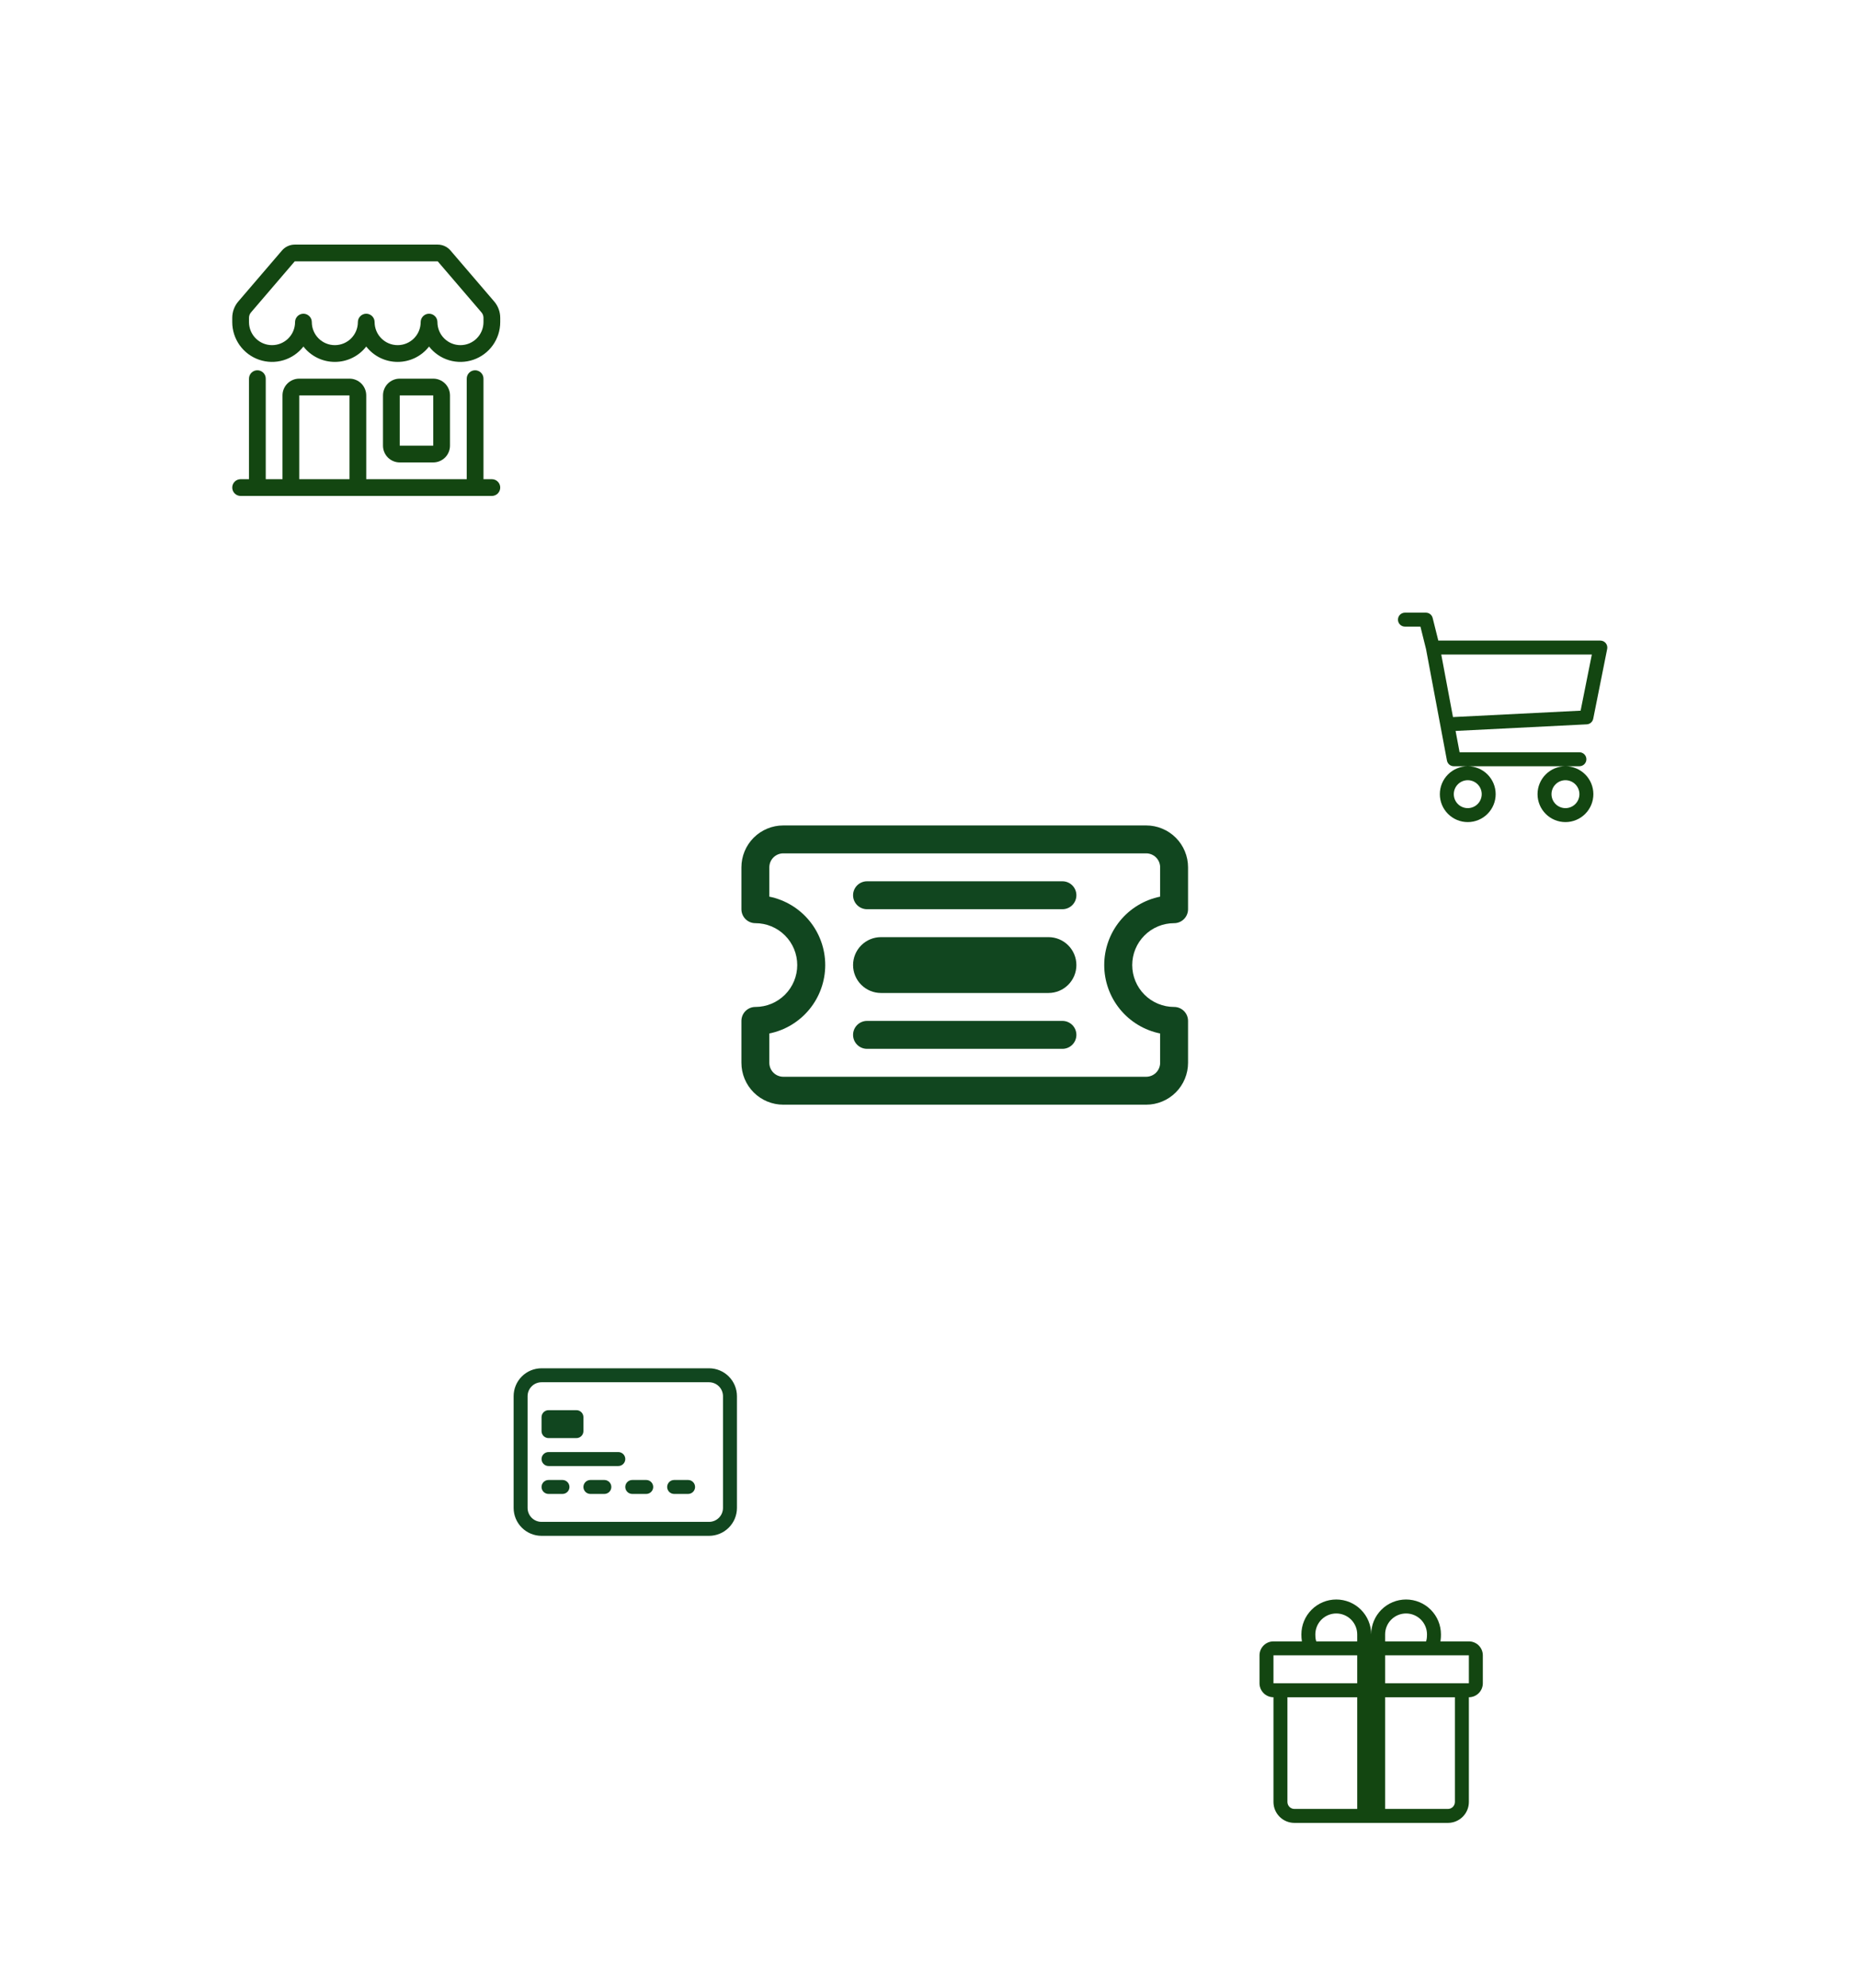 <svg width="416" height="445" viewBox="0 0 416 445" fill="none" xmlns="http://www.w3.org/2000/svg">
<g filter="url(#filter0_d_110_39)">
<ellipse cx="81.5" cy="77" rx="77.5" ry="77" fill="white"/>
<g clip-path="url(#clip0_110_39)">
<path d="M63.138 52.062C63.49 51.651 63.927 51.32 64.419 51.094C64.911 50.867 65.446 50.75 65.987 50.75H98.013C98.554 50.75 99.089 50.867 99.581 51.094C100.073 51.32 100.51 51.651 100.862 52.062L110.646 63.477C111.52 64.497 112 65.795 112 67.138V68.094C112 69.95 111.42 71.76 110.342 73.27C109.263 74.781 107.74 75.917 105.984 76.519C104.228 77.121 102.328 77.16 100.549 76.63C98.77 76.1 97.202 75.027 96.062 73.561C95.231 74.633 94.164 75.5 92.946 76.096C91.727 76.692 90.388 77.001 89.031 77C87.674 77.001 86.335 76.692 85.117 76.096C83.898 75.5 82.832 74.633 82 73.561C81.168 74.633 80.102 75.5 78.883 76.096C77.665 76.692 76.326 77.001 74.969 77C73.612 77.001 72.273 76.692 71.054 76.096C69.835 75.5 68.769 74.633 67.938 73.561C66.798 75.027 65.23 76.1 63.451 76.63C61.672 77.16 59.772 77.121 58.016 76.519C56.261 75.917 54.737 74.781 53.658 73.27C52.58 71.76 52 69.95 52 68.094V67.138C52 65.795 52.48 64.497 53.354 63.477L63.141 52.059L63.138 52.062ZM69.812 68.094C69.812 69.461 70.356 70.773 71.323 71.74C72.29 72.707 73.601 73.25 74.969 73.25C76.336 73.25 77.648 72.707 78.615 71.74C79.582 70.773 80.125 69.461 80.125 68.094C80.125 67.597 80.323 67.12 80.674 66.768C81.026 66.416 81.503 66.219 82 66.219C82.497 66.219 82.974 66.416 83.326 66.768C83.677 67.12 83.875 67.597 83.875 68.094C83.875 69.461 84.418 70.773 85.385 71.74C86.352 72.707 87.664 73.25 89.031 73.25C90.399 73.25 91.71 72.707 92.677 71.74C93.644 70.773 94.188 69.461 94.188 68.094C94.188 67.597 94.385 67.12 94.737 66.768C95.088 66.416 95.565 66.219 96.062 66.219C96.56 66.219 97.037 66.416 97.388 66.768C97.74 67.12 97.938 67.597 97.938 68.094C97.938 69.461 98.481 70.773 99.448 71.74C100.415 72.707 101.726 73.25 103.094 73.25C104.461 73.25 105.773 72.707 106.74 71.74C107.707 70.773 108.25 69.461 108.25 68.094V67.138C108.25 66.691 108.09 66.258 107.8 65.919L98.013 54.5H65.987L56.2 65.919C55.91 66.258 55.75 66.691 55.75 67.138V68.094C55.75 69.461 56.293 70.773 57.26 71.74C58.227 72.707 59.539 73.25 60.906 73.25C62.274 73.25 63.585 72.707 64.552 71.74C65.519 70.773 66.062 69.461 66.062 68.094C66.062 67.597 66.26 67.12 66.612 66.768C66.963 66.416 67.44 66.219 67.938 66.219C68.435 66.219 68.912 66.416 69.263 66.768C69.615 67.12 69.812 67.597 69.812 68.094ZM57.625 78.875C58.122 78.875 58.599 79.073 58.951 79.424C59.303 79.776 59.5 80.253 59.5 80.75V103.25H63.25V84.5C63.25 83.505 63.645 82.552 64.348 81.848C65.052 81.145 66.005 80.75 67 80.75H78.25C79.245 80.75 80.198 81.145 80.902 81.848C81.605 82.552 82 83.505 82 84.5V103.25H104.5V80.75C104.5 80.253 104.698 79.776 105.049 79.424C105.401 79.073 105.878 78.875 106.375 78.875C106.872 78.875 107.349 79.073 107.701 79.424C108.052 79.776 108.25 80.253 108.25 80.75V103.25H110.125C110.622 103.25 111.099 103.448 111.451 103.799C111.802 104.151 112 104.628 112 105.125C112 105.622 111.802 106.099 111.451 106.451C111.099 106.802 110.622 107 110.125 107H53.875C53.378 107 52.901 106.802 52.549 106.451C52.197 106.099 52 105.622 52 105.125C52 104.628 52.197 104.151 52.549 103.799C52.901 103.448 53.378 103.25 53.875 103.25H55.75V80.75C55.75 80.253 55.947 79.776 56.299 79.424C56.651 79.073 57.128 78.875 57.625 78.875ZM67 103.25H78.25V84.5H67V103.25ZM85.75 84.5C85.75 83.505 86.145 82.552 86.848 81.848C87.552 81.145 88.505 80.75 89.5 80.75H97C97.995 80.75 98.948 81.145 99.652 81.848C100.355 82.552 100.75 83.505 100.75 84.5V95.75C100.75 96.745 100.355 97.698 99.652 98.402C98.948 99.105 97.995 99.5 97 99.5H89.5C88.505 99.5 87.552 99.105 86.848 98.402C86.145 97.698 85.75 96.745 85.75 95.75V84.5ZM97 84.5H89.5V95.75H97V84.5Z" fill="#134611"/>
</g>
</g>
<g filter="url(#filter1_d_110_39)">
<ellipse cx="306.5" cy="379" rx="54.5" ry="58" fill="white"/>
<path d="M291.375 361.812C291.375 359.74 292.198 357.753 293.663 356.288C295.128 354.823 297.115 354 299.188 354C301.26 354 303.247 354.823 304.712 356.288C306.177 357.753 307 359.74 307 361.812C307 359.74 307.823 357.753 309.288 356.288C310.753 354.823 312.74 354 314.812 354C316.885 354 318.872 354.823 320.337 356.288C321.802 357.753 322.625 359.74 322.625 361.812V361.831C322.625 362.05 322.625 362.675 322.506 363.375H328.875C329.704 363.375 330.499 363.704 331.085 364.29C331.671 364.876 332 365.671 332 366.5V372.75C332 373.579 331.671 374.374 331.085 374.96C330.499 375.546 329.704 375.875 328.875 375.875V399.312C328.875 400.556 328.381 401.748 327.502 402.627C326.623 403.506 325.431 404 324.188 404H289.812C288.569 404 287.377 403.506 286.498 402.627C285.619 401.748 285.125 400.556 285.125 399.312V375.875C284.296 375.875 283.501 375.546 282.915 374.96C282.329 374.374 282 373.579 282 372.75V366.5C282 365.671 282.329 364.876 282.915 364.29C283.501 363.704 284.296 363.375 285.125 363.375H291.494C291.411 362.865 291.371 362.348 291.375 361.831V361.812ZM294.712 363.375H303.875V361.812C303.875 361.197 303.754 360.587 303.518 360.019C303.283 359.45 302.937 358.933 302.502 358.498C302.067 358.063 301.55 357.717 300.981 357.482C300.413 357.246 299.803 357.125 299.188 357.125C298.572 357.125 297.962 357.246 297.394 357.482C296.825 357.717 296.308 358.063 295.873 358.498C295.438 358.933 295.092 359.45 294.857 360.019C294.621 360.587 294.5 361.197 294.5 361.812C294.5 362.078 294.506 362.669 294.641 363.156C294.659 363.231 294.683 363.304 294.712 363.375ZM310.125 363.375H319.288C319.316 363.304 319.34 363.231 319.359 363.156C319.494 362.669 319.5 362.078 319.5 361.812C319.5 360.569 319.006 359.377 318.127 358.498C317.248 357.619 316.056 357.125 314.812 357.125C313.569 357.125 312.377 357.619 311.498 358.498C310.619 359.377 310.125 360.569 310.125 361.812V363.375ZM285.125 366.5V372.75H303.875V366.5H285.125ZM310.125 366.5V372.75H328.875V366.5H310.125ZM325.75 375.875H310.125V400.875H324.188C324.602 400.875 324.999 400.71 325.292 400.417C325.585 400.124 325.75 399.727 325.75 399.312V375.875ZM303.875 400.875V375.875H288.25V399.312C288.25 399.727 288.415 400.124 288.708 400.417C289.001 400.71 289.398 400.875 289.812 400.875H303.875Z" fill="#134611"/>
</g>
<g filter="url(#filter2_d_110_39)">
<ellipse cx="139.5" cy="321" rx="54.5" ry="54" fill="white"/>
<g clip-path="url(#clip1_110_39)">
<path d="M158.75 305.375C159.579 305.375 160.374 305.704 160.96 306.29C161.546 306.876 161.875 307.671 161.875 308.5V333.5C161.875 334.329 161.546 335.124 160.96 335.71C160.374 336.296 159.579 336.625 158.75 336.625H121.25C120.421 336.625 119.626 336.296 119.04 335.71C118.454 335.124 118.125 334.329 118.125 333.5V308.5C118.125 307.671 118.454 306.876 119.04 306.29C119.626 305.704 120.421 305.375 121.25 305.375H158.75ZM121.25 302.25C119.592 302.25 118.003 302.908 116.831 304.081C115.658 305.253 115 306.842 115 308.5V333.5C115 335.158 115.658 336.747 116.831 337.919C118.003 339.092 119.592 339.75 121.25 339.75H158.75C160.408 339.75 161.997 339.092 163.169 337.919C164.342 336.747 165 335.158 165 333.5V308.5C165 306.842 164.342 305.253 163.169 304.081C161.997 302.908 160.408 302.25 158.75 302.25H121.25Z" fill="#11461F"/>
<path d="M121.25 313.188C121.25 312.773 121.415 312.376 121.708 312.083C122.001 311.79 122.398 311.625 122.812 311.625H129.062C129.477 311.625 129.874 311.79 130.167 312.083C130.46 312.376 130.625 312.773 130.625 313.188V316.312C130.625 316.727 130.46 317.124 130.167 317.417C129.874 317.71 129.477 317.875 129.062 317.875H122.812C122.398 317.875 122.001 317.71 121.708 317.417C121.415 317.124 121.25 316.727 121.25 316.312V313.188ZM121.25 322.562C121.25 322.148 121.415 321.751 121.708 321.458C122.001 321.165 122.398 321 122.812 321H138.438C138.852 321 139.249 321.165 139.542 321.458C139.835 321.751 140 322.148 140 322.562C140 322.977 139.835 323.374 139.542 323.667C139.249 323.96 138.852 324.125 138.438 324.125H122.812C122.398 324.125 122.001 323.96 121.708 323.667C121.415 323.374 121.25 322.977 121.25 322.562ZM121.25 328.812C121.25 328.398 121.415 328.001 121.708 327.708C122.001 327.415 122.398 327.25 122.812 327.25H125.938C126.352 327.25 126.749 327.415 127.042 327.708C127.335 328.001 127.5 328.398 127.5 328.812C127.5 329.227 127.335 329.624 127.042 329.917C126.749 330.21 126.352 330.375 125.938 330.375H122.812C122.398 330.375 122.001 330.21 121.708 329.917C121.415 329.624 121.25 329.227 121.25 328.812ZM130.625 328.812C130.625 328.398 130.79 328.001 131.083 327.708C131.376 327.415 131.773 327.25 132.188 327.25H135.312C135.727 327.25 136.124 327.415 136.417 327.708C136.71 328.001 136.875 328.398 136.875 328.812C136.875 329.227 136.71 329.624 136.417 329.917C136.124 330.21 135.727 330.375 135.312 330.375H132.188C131.773 330.375 131.376 330.21 131.083 329.917C130.79 329.624 130.625 329.227 130.625 328.812ZM140 328.812C140 328.398 140.165 328.001 140.458 327.708C140.751 327.415 141.148 327.25 141.562 327.25H144.688C145.102 327.25 145.499 327.415 145.792 327.708C146.085 328.001 146.25 328.398 146.25 328.812C146.25 329.227 146.085 329.624 145.792 329.917C145.499 330.21 145.102 330.375 144.688 330.375H141.562C141.148 330.375 140.751 330.21 140.458 329.917C140.165 329.624 140 329.227 140 328.812ZM149.375 328.812C149.375 328.398 149.54 328.001 149.833 327.708C150.126 327.415 150.523 327.25 150.938 327.25H154.062C154.477 327.25 154.874 327.415 155.167 327.708C155.46 328.001 155.625 328.398 155.625 328.812C155.625 329.227 155.46 329.624 155.167 329.917C154.874 330.21 154.477 330.375 154.062 330.375H150.938C150.523 330.375 150.126 330.21 149.833 329.917C149.54 329.624 149.375 329.227 149.375 328.812Z" fill="#11461F"/>
</g>
</g>
<g filter="url(#filter3_d_110_39)">
<circle cx="337.5" cy="154.5" r="74.5" fill="white"/>
<path d="M313 134.688C313 134.273 313.165 133.876 313.458 133.583C313.751 133.29 314.148 133.125 314.562 133.125H319.25C319.599 133.125 319.937 133.242 320.212 133.456C320.486 133.671 320.681 133.971 320.766 134.309L322.031 139.375H358.312C358.544 139.375 358.772 139.427 358.981 139.525C359.189 139.624 359.374 139.768 359.52 139.947C359.667 140.126 359.772 140.335 359.828 140.559C359.884 140.783 359.889 141.017 359.844 141.244L356.719 156.869C356.65 157.209 356.47 157.518 356.207 157.745C355.944 157.972 355.613 158.104 355.266 158.122L325.9 159.597L326.797 164.375H353.625C354.039 164.375 354.437 164.54 354.73 164.833C355.023 165.126 355.188 165.523 355.188 165.938C355.188 166.352 355.023 166.749 354.73 167.042C354.437 167.335 354.039 167.5 353.625 167.5H325.5C325.136 167.5 324.783 167.372 324.503 167.139C324.223 166.906 324.033 166.583 323.966 166.225L319.281 141.272L318.031 136.25H314.562C314.148 136.25 313.751 136.085 313.458 135.792C313.165 135.499 313 135.102 313 134.688ZM322.694 142.5L325.319 156.497L353.894 155.063L356.406 142.5H322.694ZM328.625 167.5C326.967 167.5 325.378 168.158 324.206 169.331C323.033 170.503 322.375 172.092 322.375 173.75C322.375 175.408 323.033 176.997 324.206 178.169C325.378 179.342 326.967 180 328.625 180C330.283 180 331.872 179.342 333.044 178.169C334.217 176.997 334.875 175.408 334.875 173.75C334.875 172.092 334.217 170.503 333.044 169.331C331.872 168.158 330.283 167.5 328.625 167.5ZM350.5 167.5C348.842 167.5 347.253 168.158 346.081 169.331C344.908 170.503 344.25 172.092 344.25 173.75C344.25 175.408 344.908 176.997 346.081 178.169C347.253 179.342 348.842 180 350.5 180C352.158 180 353.747 179.342 354.919 178.169C356.092 176.997 356.75 175.408 356.75 173.75C356.75 172.092 356.092 170.503 354.919 169.331C353.747 168.158 352.158 167.5 350.5 167.5ZM328.625 170.625C329.454 170.625 330.249 170.954 330.835 171.54C331.421 172.126 331.75 172.921 331.75 173.75C331.75 174.579 331.421 175.374 330.835 175.96C330.249 176.546 329.454 176.875 328.625 176.875C327.796 176.875 327.001 176.546 326.415 175.96C325.829 175.374 325.5 174.579 325.5 173.75C325.5 172.921 325.829 172.126 326.415 171.54C327.001 170.954 327.796 170.625 328.625 170.625ZM350.5 170.625C351.329 170.625 352.124 170.954 352.71 171.54C353.296 172.126 353.625 172.921 353.625 173.75C353.625 174.579 353.296 175.374 352.71 175.96C352.124 176.546 351.329 176.875 350.5 176.875C349.671 176.875 348.876 176.546 348.29 175.96C347.704 175.374 347.375 174.579 347.375 173.75C347.375 172.921 347.704 172.126 348.29 171.54C348.876 170.954 349.671 170.625 350.5 170.625Z" fill="#134611"/>
</g>
<g filter="url(#filter4_d_110_39)">
<circle cx="216" cy="212" r="103" fill="white"/>
<path d="M191 196.375C191 195.546 191.329 194.751 191.915 194.165C192.501 193.579 193.296 193.25 194.125 193.25H237.875C238.704 193.25 239.499 193.579 240.085 194.165C240.671 194.751 241 195.546 241 196.375C241 197.204 240.671 197.999 240.085 198.585C239.499 199.171 238.704 199.5 237.875 199.5H194.125C193.296 199.5 192.501 199.171 191.915 198.585C191.329 197.999 191 197.204 191 196.375ZM191 227.625C191 226.796 191.329 226.001 191.915 225.415C192.501 224.829 193.296 224.5 194.125 224.5H237.875C238.704 224.5 239.499 224.829 240.085 225.415C240.671 226.001 241 226.796 241 227.625C241 228.454 240.671 229.249 240.085 229.835C239.499 230.421 238.704 230.75 237.875 230.75H194.125C193.296 230.75 192.501 230.421 191.915 229.835C191.329 229.249 191 228.454 191 227.625ZM197.25 205.75C195.592 205.75 194.003 206.408 192.831 207.581C191.658 208.753 191 210.342 191 212C191 213.658 191.658 215.247 192.831 216.419C194.003 217.592 195.592 218.25 197.25 218.25H234.75C236.408 218.25 237.997 217.592 239.169 216.419C240.342 215.247 241 213.658 241 212C241 210.342 240.342 208.753 239.169 207.581C237.997 206.408 236.408 205.75 234.75 205.75H197.25Z" fill="#11461F"/>
<path d="M166 190.125C166 187.639 166.988 185.254 168.746 183.496C170.504 181.738 172.889 180.75 175.375 180.75H256.625C259.111 180.75 261.496 181.738 263.254 183.496C265.012 185.254 266 187.639 266 190.125V199.5C266 200.329 265.671 201.124 265.085 201.71C264.499 202.296 263.704 202.625 262.875 202.625C260.389 202.625 258.004 203.613 256.246 205.371C254.488 207.129 253.5 209.514 253.5 212C253.5 214.486 254.488 216.871 256.246 218.629C258.004 220.387 260.389 221.375 262.875 221.375C263.704 221.375 264.499 221.704 265.085 222.29C265.671 222.876 266 223.671 266 224.5V233.875C266 236.361 265.012 238.746 263.254 240.504C261.496 242.262 259.111 243.25 256.625 243.25H175.375C172.889 243.25 170.504 242.262 168.746 240.504C166.988 238.746 166 236.361 166 233.875V224.5C166 223.671 166.329 222.876 166.915 222.29C167.501 221.704 168.296 221.375 169.125 221.375C171.611 221.375 173.996 220.387 175.754 218.629C177.512 216.871 178.5 214.486 178.5 212C178.5 209.514 177.512 207.129 175.754 205.371C173.996 203.613 171.611 202.625 169.125 202.625C168.296 202.625 167.501 202.296 166.915 201.71C166.329 201.124 166 200.329 166 199.5V190.125ZM175.375 187C174.546 187 173.751 187.329 173.165 187.915C172.579 188.501 172.25 189.296 172.25 190.125V196.688C175.782 197.405 178.958 199.321 181.239 202.112C183.52 204.902 184.766 208.396 184.766 212C184.766 215.604 183.52 219.098 181.239 221.888C178.958 224.679 175.782 226.595 172.25 227.312V233.875C172.25 234.704 172.579 235.499 173.165 236.085C173.751 236.671 174.546 237 175.375 237H256.625C257.454 237 258.249 236.671 258.835 236.085C259.421 235.499 259.75 234.704 259.75 233.875V227.312C256.218 226.595 253.042 224.679 250.761 221.888C248.48 219.098 247.234 215.604 247.234 212C247.234 208.396 248.48 204.902 250.761 202.112C253.042 199.321 256.218 197.405 259.75 196.688V190.125C259.75 189.296 259.421 188.501 258.835 187.915C258.249 187.329 257.454 187 256.625 187H175.375Z" fill="#11461F"/>
</g>
<defs>
<filter id="filter0_d_110_39" x="0" y="0" width="163" height="162" filterUnits="userSpaceOnUse" color-interpolation-filters="sRGB">
<feFlood flood-opacity="0" result="BackgroundImageFix"/>
<feColorMatrix in="SourceAlpha" type="matrix" values="0 0 0 0 0 0 0 0 0 0 0 0 0 0 0 0 0 0 127 0" result="hardAlpha"/>
<feOffset dy="4"/>
<feGaussianBlur stdDeviation="2"/>
<feComposite in2="hardAlpha" operator="out"/>
<feColorMatrix type="matrix" values="0 0 0 0 0 0 0 0 0 0 0 0 0 0 0 0 0 0 0.25 0"/>
<feBlend mode="normal" in2="BackgroundImageFix" result="effect1_dropShadow_110_39"/>
<feBlend mode="normal" in="SourceGraphic" in2="effect1_dropShadow_110_39" result="shape"/>
</filter>
<filter id="filter1_d_110_39" x="248" y="321" width="117" height="124" filterUnits="userSpaceOnUse" color-interpolation-filters="sRGB">
<feFlood flood-opacity="0" result="BackgroundImageFix"/>
<feColorMatrix in="SourceAlpha" type="matrix" values="0 0 0 0 0 0 0 0 0 0 0 0 0 0 0 0 0 0 127 0" result="hardAlpha"/>
<feOffset dy="4"/>
<feGaussianBlur stdDeviation="2"/>
<feComposite in2="hardAlpha" operator="out"/>
<feColorMatrix type="matrix" values="0 0 0 0 0 0 0 0 0 0 0 0 0 0 0 0 0 0 0.25 0"/>
<feBlend mode="normal" in2="BackgroundImageFix" result="effect1_dropShadow_110_39"/>
<feBlend mode="normal" in="SourceGraphic" in2="effect1_dropShadow_110_39" result="shape"/>
</filter>
<filter id="filter2_d_110_39" x="81" y="267" width="117" height="116" filterUnits="userSpaceOnUse" color-interpolation-filters="sRGB">
<feFlood flood-opacity="0" result="BackgroundImageFix"/>
<feColorMatrix in="SourceAlpha" type="matrix" values="0 0 0 0 0 0 0 0 0 0 0 0 0 0 0 0 0 0 127 0" result="hardAlpha"/>
<feOffset dy="4"/>
<feGaussianBlur stdDeviation="2"/>
<feComposite in2="hardAlpha" operator="out"/>
<feColorMatrix type="matrix" values="0 0 0 0 0 0 0 0 0 0 0 0 0 0 0 0 0 0 0.25 0"/>
<feBlend mode="normal" in2="BackgroundImageFix" result="effect1_dropShadow_110_39"/>
<feBlend mode="normal" in="SourceGraphic" in2="effect1_dropShadow_110_39" result="shape"/>
</filter>
<filter id="filter3_d_110_39" x="259" y="80" width="157" height="157" filterUnits="userSpaceOnUse" color-interpolation-filters="sRGB">
<feFlood flood-opacity="0" result="BackgroundImageFix"/>
<feColorMatrix in="SourceAlpha" type="matrix" values="0 0 0 0 0 0 0 0 0 0 0 0 0 0 0 0 0 0 127 0" result="hardAlpha"/>
<feOffset dy="4"/>
<feGaussianBlur stdDeviation="2"/>
<feComposite in2="hardAlpha" operator="out"/>
<feColorMatrix type="matrix" values="0 0 0 0 0 0 0 0 0 0 0 0 0 0 0 0 0 0 0.25 0"/>
<feBlend mode="normal" in2="BackgroundImageFix" result="effect1_dropShadow_110_39"/>
<feBlend mode="normal" in="SourceGraphic" in2="effect1_dropShadow_110_39" result="shape"/>
</filter>
<filter id="filter4_d_110_39" x="109" y="109" width="214" height="214" filterUnits="userSpaceOnUse" color-interpolation-filters="sRGB">
<feFlood flood-opacity="0" result="BackgroundImageFix"/>
<feColorMatrix in="SourceAlpha" type="matrix" values="0 0 0 0 0 0 0 0 0 0 0 0 0 0 0 0 0 0 127 0" result="hardAlpha"/>
<feOffset dy="4"/>
<feGaussianBlur stdDeviation="2"/>
<feComposite in2="hardAlpha" operator="out"/>
<feColorMatrix type="matrix" values="0 0 0 0 0 0 0 0 0 0 0 0 0 0 0 0 0 0 0.25 0"/>
<feBlend mode="normal" in2="BackgroundImageFix" result="effect1_dropShadow_110_39"/>
<feBlend mode="normal" in="SourceGraphic" in2="effect1_dropShadow_110_39" result="shape"/>
</filter>
<clipPath id="clip0_110_39">
<rect width="60" height="60" fill="white" transform="translate(52 47)"/>
</clipPath>
<clipPath id="clip1_110_39">
<rect width="50" height="50" fill="white" transform="translate(115 296)"/>
</clipPath>
</defs>
</svg>
